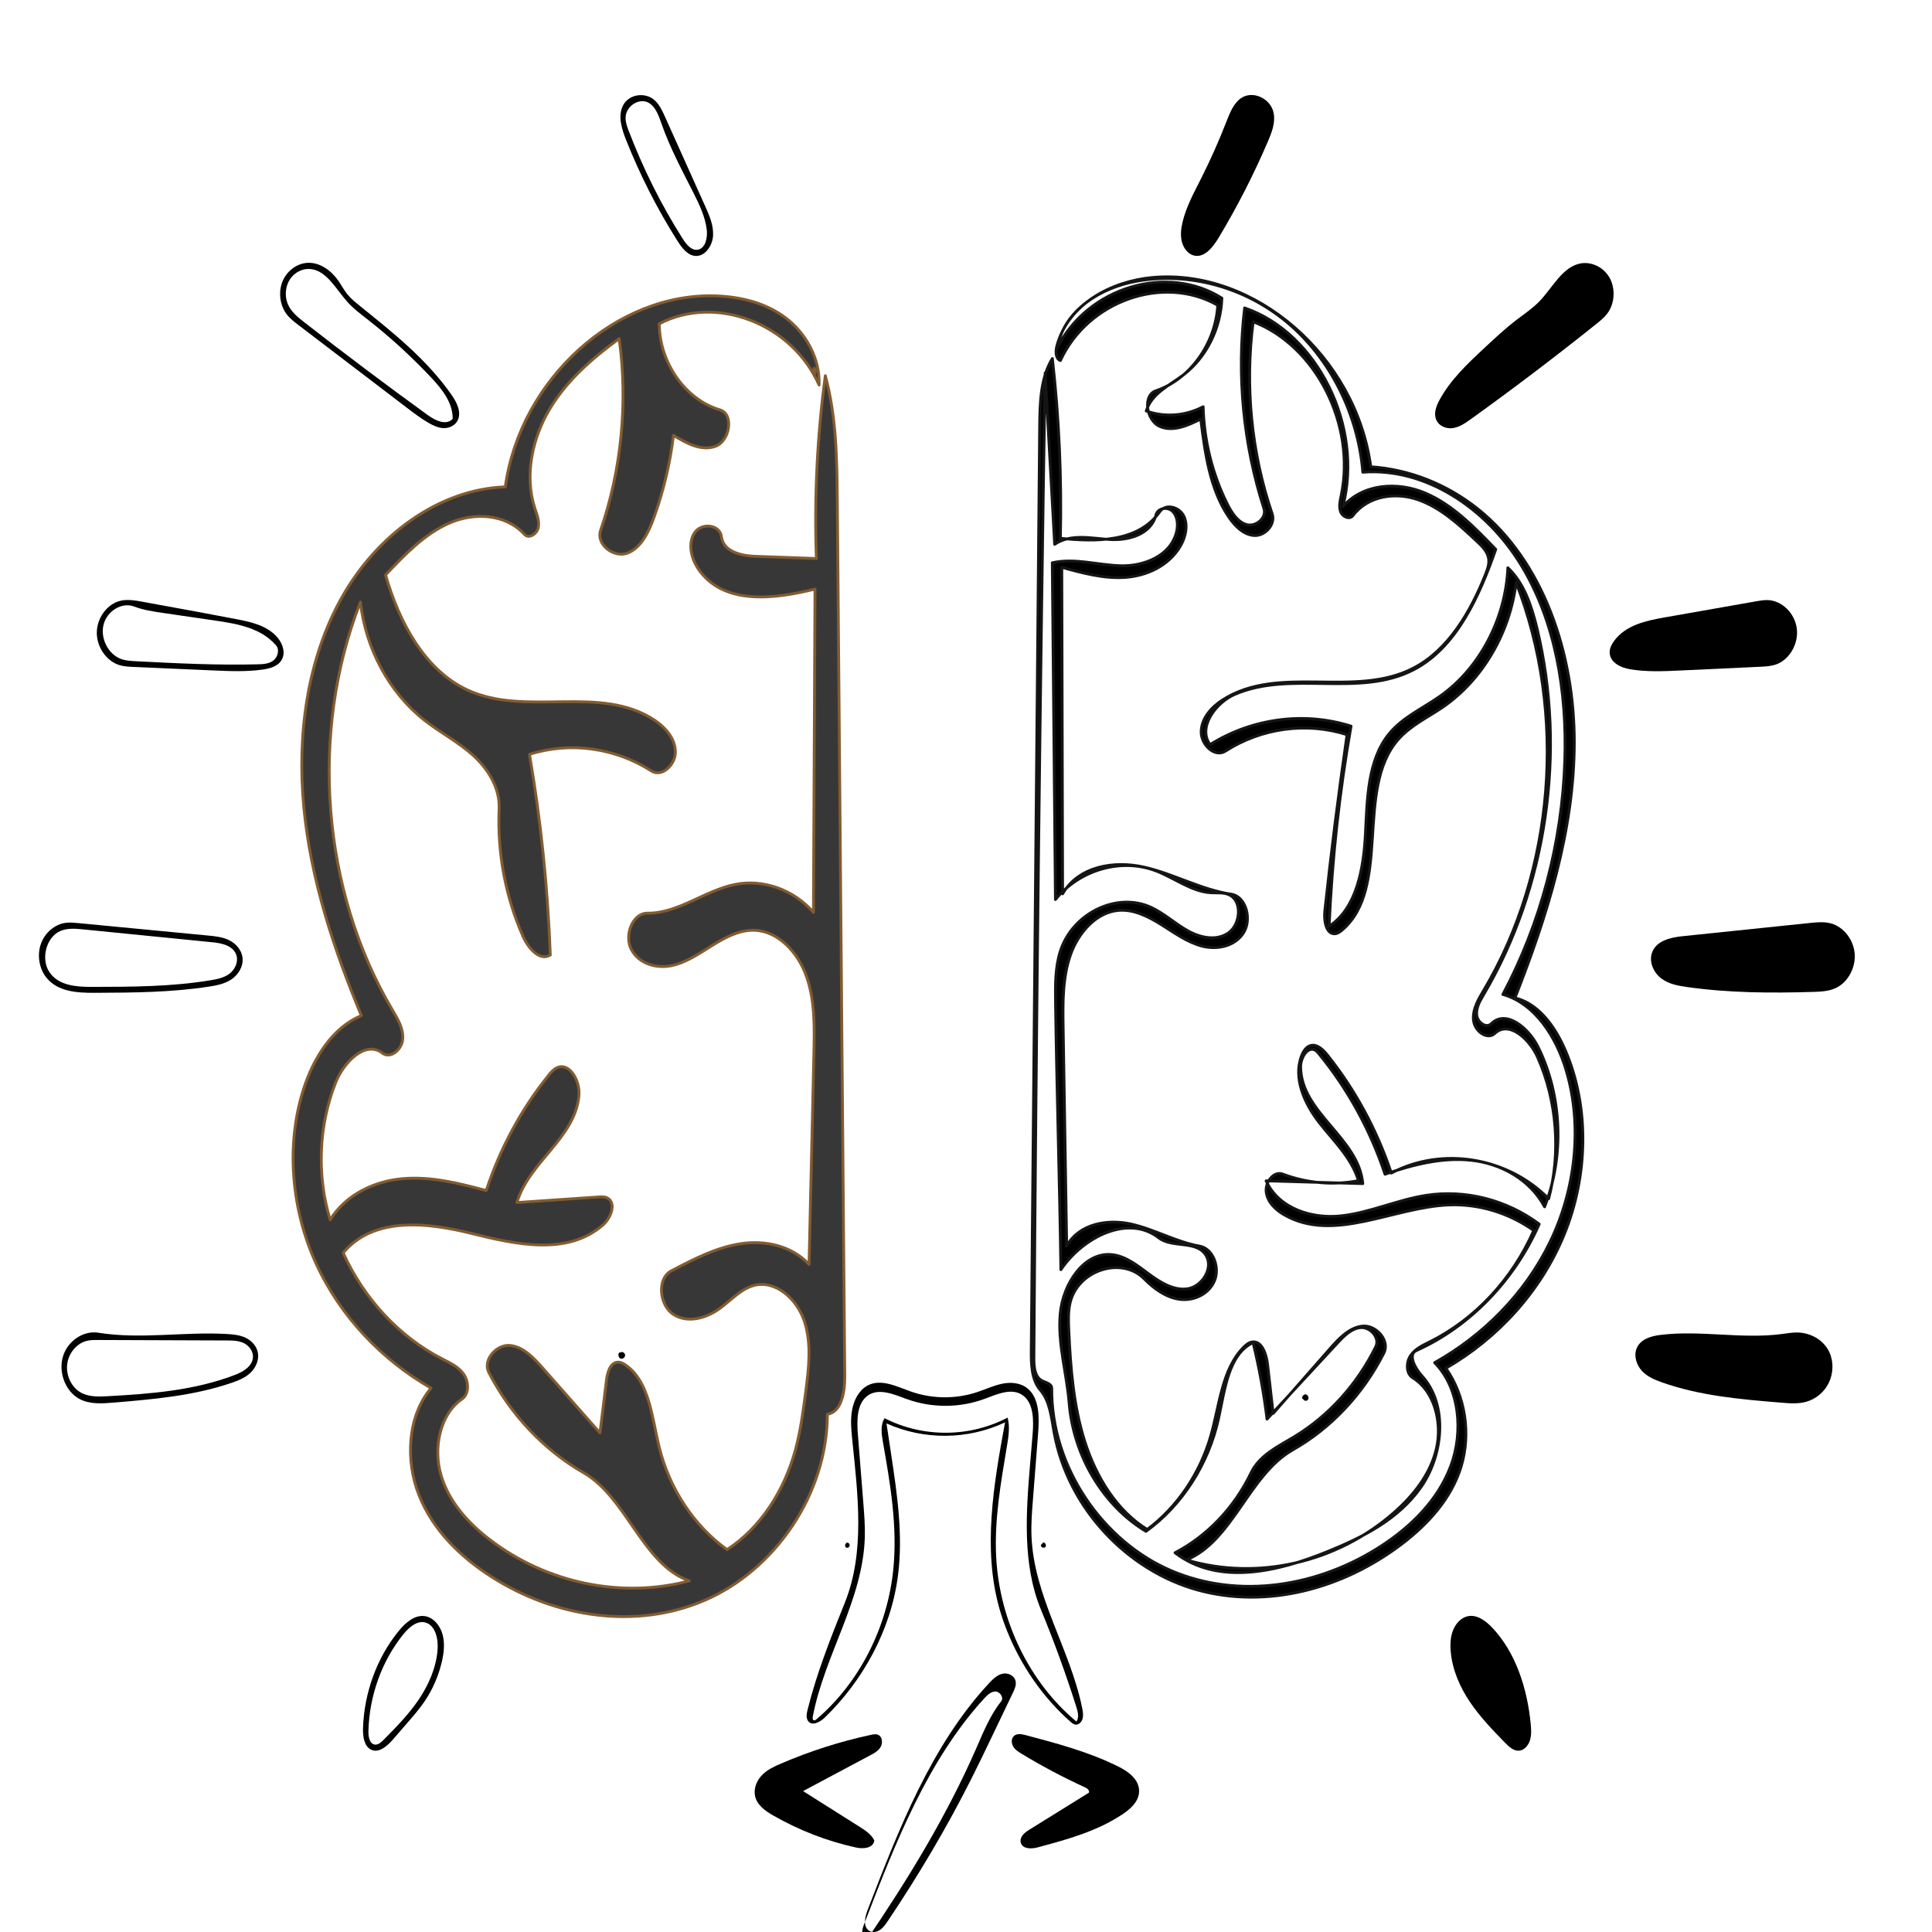 <?xml version="1.0" encoding="UTF-8" standalone="no"?>
<!DOCTYPE svg PUBLIC "-//W3C//DTD SVG 1.1//EN" "http://www.w3.org/Graphics/SVG/1.1/DTD/svg11.dtd">
<!-- Created with Vectornator (http://vectornator.io/) -->
<svg height="100%" stroke-miterlimit="10" style="fill-rule:nonzero;clip-rule:evenodd;stroke-linecap:round;stroke-linejoin:round;" version="1.1" viewBox="0 0 500 500" width="100%" xml:space="preserve" xmlns="http://www.w3.org/2000/svg" xmlns:vectornator="http://vectornator.io" xmlns:xlink="http://www.w3.org/1999/xlink">
<defs/>
<clipPath id="ArtboardFrame">
<rect height="500" width="500" x="0" y="0"/>
</clipPath>
<g clip-path="url(#ArtboardFrame)" id="Untitled" vectornator:layerName="Untitled">
<path d="M0 0L500 0.035" fill="#000000" fill-rule="nonzero" opacity="1" stroke="none"/>
<path d="M371.628 108.475C371.023 106.822 371.743 104.963 372.582 103.436C375.444 98.227 379.748 94.177 383.977 90.223C386.748 87.632 389.524 85.037 392.514 82.752C394.521 81.217 396.634 79.815 398.411 77.975C401.756 74.511 404.181 69.35 408.685 68.251C411.64 67.531 414.942 69.043 416.537 71.847C418.133 74.652 417.906 78.546 415.998 81.108C415.217 82.157 414.209 82.971 413.21 83.771C402.58 92.283 391.751 100.501 380.737 108.413C379.275 109.463 377.746 110.534 376.012 110.793C374.277 111.052 372.277 110.246 371.628 108.475" fill="#000000" fill-rule="nonzero" opacity="1" stroke="none"/>
<path d="M116.908 102.256C118.234 104.16 119.493 106.714 118.437 108.808C117.754 110.161 116.246 110.833 114.829 110.793C113.412 110.752 112.069 110.115 110.82 109.386C108.857 108.24 107.028 106.845 105.204 105.454C95.889 98.35 86.573 91.245 77.258 84.14C76.148 83.294 75.024 82.432 74.164 81.292C72.396 78.946 71.99 75.48 73.16 72.725C74.33 69.97 77.019 68.064 79.805 68.015C82.882 67.96 85.737 70.019 87.592 72.694C88.36 73.8 88.992 75.017 89.823 76.067C90.751 77.241 91.902 78.175 93.044 79.097C101.636 86.03 110.446 92.977 116.908 102.256M117.154 108.398C117.21 104.218 114.4 100.713 111.657 97.79C106.519 92.314 101 87.265 95.161 82.698C93.354 81.285 91.505 79.907 89.947 78.178C86.966 74.871 84.559 70.007 80.318 69.621C78.288 69.436 76.199 70.497 75.023 72.311C73.848 74.124 73.629 76.623 74.468 78.646C75.312 80.68 77.046 82.076 78.712 83.375C89.245 91.589 99.909 99.605 110.697 107.418C112.665 108.843 115.47 110.203 117.154 108.398Z" fill="#000000" fill-rule="nonzero" opacity="1" stroke="none"/>
<path d="M473.911 238.996C477.183 239.909 479.753 243.257 479.998 246.928C480.243 250.599 478.145 254.317 475.028 255.736C473.22 256.56 471.21 256.644 469.251 256.705C458.359 257.039 447.423 256.971 436.618 255.445C434.313 255.12 431.931 254.693 430.006 253.275C428.081 251.857 426.749 249.169 427.47 246.762C428.452 243.487 432.257 242.619 435.405 242.292C443.856 241.414 452.307 240.537 460.759 239.659C463.279 239.397 465.8 239.135 468.32 238.873C470.185 238.679 472.095 238.489 473.911 238.996" fill="#000000" fill-rule="nonzero" opacity="1" stroke="none"/>
<path d="M17.047 238.821C18.102 238.69 19.167 238.791 20.224 238.893C31.426 239.967 42.629 241.041 53.831 242.116C55.71 242.296 57.631 242.488 59.346 243.344C61.06 244.201 62.557 245.866 62.773 247.907C63.007 250.125 61.664 252.264 59.923 253.442C58.181 254.62 56.101 255.021 54.072 255.335C44.316 256.846 34.425 256.895 24.571 256.941C20.071 256.962 14.975 256.706 12.011 253.018C10.126 250.674 9.556 247.167 10.588 244.26C11.619 241.354 14.206 239.176 17.047 238.821M15.596 240.952C11.944 242.533 10.474 248.225 12.834 251.648C15.218 255.107 19.794 255.412 23.765 255.406C34.09 255.392 44.463 255.373 54.667 253.657C56.294 253.384 57.97 253.044 59.331 252.037C60.693 251.029 61.663 249.176 61.242 247.443C60.61 244.843 57.597 244.117 55.138 243.873C46.877 243.051 38.617 242.228 30.357 241.406C27.421 241.114 24.485 240.822 21.549 240.53C19.549 240.331 17.462 240.145 15.596 240.952Z" fill="#000000" fill-rule="nonzero" opacity="1" stroke="none"/>
<path d="M229.833 497.062C229.216 497.98 228.572 498.92 227.675 499.503C226.778 500.086 225.556 500.227 224.725 499.54C223.336 498.392 223.877 496.026 224.55 494.275C232.613 473.298 241.031 451.737 255.858 435.727C256.883 434.62 258.011 433.498 259.422 433.163C260.832 432.827 262.569 433.614 262.852 435.157C263.034 436.152 262.59 437.144 262.159 438.044C260.384 441.75 258.61 445.456 256.836 449.162C255.038 452.918 253.24 456.674 251.369 460.387C244.957 473.119 237.701 485.339 229.833 497.062M259.1 440.316C259.865 439.362 258.785 437.763 257.623 437.759C256.46 437.756 255.496 438.693 254.676 439.591C240.034 455.621 231.677 477.041 223.658 497.899C223.377 498.628 223.092 499.393 223.159 500.18C223.227 500.967 223.777 501.765 224.502 501.771C235.078 486.175 245.006 469.959 252.66 452.454C254.512 448.22 256.268 443.847 259.1 440.316Z" fill="#000000" fill-rule="nonzero" opacity="1" stroke="none"/>
<path d="M221.581 478.146C214.078 476.507 206.792 473.686 200.022 469.798C198.002 468.638 195.831 467.1 195.38 464.661C195.019 462.708 195.929 460.68 197.273 459.329C198.616 457.978 200.341 457.181 202.042 456.448C209.607 453.188 217.446 450.682 225.428 448.971C226.105 448.826 226.849 448.697 227.45 449.065C228.387 449.639 228.457 451.179 227.875 452.162C227.294 453.146 226.281 453.705 225.316 454.219C219.49 457.324 213.663 460.428 207.836 463.533C212.727 466.623 217.617 469.712 222.507 472.802C223.954 473.716 225.469 474.705 226.275 476.302C226.024 478.327 223.42 478.548 221.581 478.146" fill="#000000" fill-rule="nonzero" opacity="1" stroke="none"/>
<path d="M268.502 478.114C266.837 478.561 264.433 478.527 264.139 476.686C263.92 475.312 265.2 474.261 266.312 473.57C271.474 470.364 276.637 467.157 281.799 463.951C282.048 463.372 281.392 462.841 280.851 462.593C275.206 460.009 269.691 457.087 264.34 453.845C263.583 453.387 262.804 452.898 262.301 452.13C261.798 451.361 261.652 450.231 262.197 449.497C262.909 448.54 264.275 448.741 265.374 449.032C273.563 451.199 281.81 453.388 289.473 457.209C292.01 458.475 294.827 460.517 294.801 463.557C294.779 466.106 292.718 468.032 290.73 469.378C284.011 473.928 276.184 476.053 268.502 478.114" fill="#000000" fill-rule="nonzero" opacity="1" stroke="none"/>
<path d="M179.96 66.236C177.908 66.083 176.432 64.093 175.265 62.249C170.077 54.053 165.629 45.302 162.007 36.163C160.898 33.364 159.878 30.074 161.192 27.382C162.711 24.27 167.12 23.725 169.546 26.058C170.731 27.197 171.455 28.786 172.151 30.332C175.607 38.019 179.063 45.707 182.519 53.394C183.599 55.797 184.707 58.343 184.539 61.013C184.372 63.683 182.411 66.418 179.96 66.236M180.625 64.619C182.579 64.252 183.177 61.468 182.897 59.33C182.452 55.944 180.949 52.846 179.433 49.851C176.496 44.044 173.406 38.293 171.228 32.103C170.502 30.038 169.745 27.75 167.977 26.665C165.526 25.161 161.938 27.407 161.897 30.471C161.881 31.647 162.291 32.775 162.705 33.861C166.445 43.657 171.132 53.024 176.663 61.756C177.617 63.261 178.97 64.93 180.625 64.619Z" fill="#000000" fill-rule="nonzero" opacity="1" stroke="none"/>
<path d="M58.789 345.243C60.428 345.339 62.1 345.505 63.6 346.23C65.1 346.956 66.421 348.34 66.74 350.094C67.092 352.028 66.153 354.032 64.78 355.316C63.407 356.6 61.658 357.292 59.931 357.882C50.056 361.256 39.633 362.139 29.314 363.001C26.328 363.25 23.171 363.466 20.491 362.01C16.978 360.102 15.081 355.24 16.259 351.161C17.437 347.081 21.546 344.277 25.43 344.903C36.443 346.678 47.672 344.588 58.789 345.243M60.99 355.752C63.098 354.934 65.527 353.422 65.463 350.986C65.423 349.426 64.264 348.113 62.938 347.522C61.613 346.932 60.139 346.918 58.707 346.912C47.574 346.871 36.442 346.83 25.31 346.788C24.396 346.785 23.474 346.782 22.579 346.985C19.972 347.575 17.815 350.05 17.411 352.918C17.006 355.785 18.381 358.852 20.706 360.267C22.84 361.567 25.43 361.476 27.872 361.34C39.07 360.718 50.428 359.853 60.99 355.752Z" fill="#000000" fill-rule="nonzero" opacity="1" stroke="none"/>
<path d="M423.546 348.995C424.506 346.577 427.257 345.781 429.66 345.482C440.12 344.18 450.754 346.617 461.207 345.236C462.463 345.07 463.718 344.849 464.984 344.845C468.395 344.834 471.948 346.671 473.463 350C474.577 352.447 474.462 355.476 473.284 357.888C472.106 360.299 469.928 362.07 467.503 362.763C465.391 363.366 463.166 363.191 460.989 363.011C450.572 362.152 440.039 361.268 430.103 357.752C428.242 357.093 426.348 356.304 424.95 354.812C423.552 353.32 422.768 350.951 423.546 348.995" fill="#000000" fill-rule="nonzero" opacity="1" stroke="none"/>
<path d="M71.464 164.592C72.904 166.081 73.926 168.439 73.084 170.397C72.259 172.314 70.086 172.975 68.16 173.257C63.838 173.888 59.454 173.697 55.097 173.505C48.243 173.203 41.388 172.901 34.533 172.599C33.349 172.547 32.153 172.493 31.007 172.16C27.612 171.176 25.02 167.521 25.054 163.694C25.087 159.868 27.78 156.246 31.22 155.469C33.074 155.05 34.994 155.39 36.862 155.731C38.657 156.059 40.453 156.387 42.248 156.715C48.566 157.868 54.885 159.022 61.194 160.239C64.867 160.947 68.759 161.795 71.464 164.592M71.477 167.075C67.628 162.543 61.533 161.46 55.916 160.637C51.303 159.962 46.689 159.286 42.076 158.61C39.595 158.247 37.093 157.878 34.73 156.972C31.52 155.741 27.626 158.158 26.78 161.749C25.933 165.34 28.107 169.387 31.339 170.547C32.569 170.989 33.882 171.059 35.176 171.126C45.699 171.664 56.232 172.203 66.763 171.923C68.138 171.887 69.598 171.807 70.728 170.952C71.857 170.098 72.411 168.175 71.477 167.075Z" fill="#000000" fill-rule="nonzero" opacity="1" stroke="none"/>
<path d="M160.436 350.099C160.857 349.652 161.701 350 161.771 350.637C161.841 351.274 161.143 351.831 160.596 351.596C160.048 351.361 159.87 350.479 160.254 349.993L160.436 350.099Z" fill="#000000" fill-rule="nonzero" opacity="1" stroke="none"/>
<path d="M309.096 66.157C307.506 65.821 306.3 64.27 305.867 62.571C305.434 60.871 305.658 59.051 306.075 57.347C307.037 53.425 308.977 49.889 310.774 46.333C313.201 41.529 315.404 36.591 317.371 31.544C318.264 29.251 319.214 26.793 321.13 25.435C324.145 23.297 328.865 25.419 329.618 29.251C330.108 31.739 329.137 34.265 328.149 36.571C324.447 45.209 320.176 53.558 315.382 61.532C313.907 63.985 311.738 66.716 309.096 66.157" fill="#000000" fill-rule="nonzero" opacity="1" stroke="none"/>
<path d="M336.984 362.016C336.875 361.418 337.4 360.778 337.953 360.865C338.506 360.952 338.834 361.782 338.485 362.259C338.136 362.735 337.285 362.526 337.187 361.926L336.984 362.016Z" fill="#000000" fill-rule="nonzero" opacity="1" stroke="none"/>
<path d="M269.948 399.224C270.463 399.073 270.907 399.914 270.554 400.35C270.202 400.786 269.415 400.49 269.345 399.914C269.549 399.678 269.752 399.441 269.956 399.205L269.948 399.224Z" fill="#000000" fill-rule="nonzero" opacity="1" stroke="none"/>
<path d="M219.108 399.223C219.522 399.127 219.964 399.574 219.89 400.028C219.817 400.482 219.239 400.732 218.908 400.445C218.578 400.159 218.69 399.471 219.095 399.34L219.108 399.223Z" fill="#000000" fill-rule="nonzero" opacity="1" stroke="none"/>
<path d="M110 418.262C112.176 418.606 113.888 420.664 114.524 422.957C115.16 425.25 114.889 427.73 114.35 430.052C113.506 433.686 112.015 437.14 109.983 440.166C108.667 442.125 107.134 443.897 105.606 445.663C104.325 447.143 103.044 448.624 101.763 450.104C100.223 451.883 98.026 453.822 95.991 452.793C94.211 451.893 93.879 449.319 93.951 447.183C94.255 438.048 97.543 429.064 103.09 422.206C104.885 419.987 107.314 417.836 110 418.262M110.158 419.927C107.972 419.282 105.862 421.124 104.366 422.977C98.82 429.847 95.57 438.871 95.347 448.017C95.314 449.404 95.611 451.172 96.856 451.472C97.762 451.691 98.604 450.95 99.284 450.261C102.474 447.033 105.683 443.781 108.28 439.974C110.876 436.167 112.853 431.73 113.243 427.007C113.477 424.174 112.678 420.671 110.158 419.927Z" fill="#000000" fill-rule="nonzero" opacity="1" stroke="none"/>
<path d="M416.58 168.841C416.567 167.761 417.082 166.754 417.699 165.908C420.727 161.762 425.985 160.637 430.786 159.791C438.67 158.402 446.553 157.013 454.436 155.625C455.476 155.441 456.525 155.258 457.577 155.305C461.209 155.469 464.516 158.742 465.012 162.665C465.509 166.588 463.139 170.713 459.683 171.942C458.33 172.423 456.887 172.494 455.465 172.56C448.61 172.88 441.754 173.201 434.899 173.521C430.542 173.725 426.151 173.926 421.841 173.201C419.465 172.802 416.612 171.46 416.58 168.841" fill="#000000" fill-rule="nonzero" opacity="1" stroke="none"/>
<path d="M379.926 418.264C382.249 417.809 384.474 419.437 386.172 421.224C392.276 427.646 395.249 436.935 396.145 446.127C396.284 447.554 396.373 449.033 395.948 450.391C395.523 451.748 394.46 452.965 393.147 453.073C391.721 453.19 390.499 452.045 389.46 450.975C386.261 447.682 383.043 444.367 380.438 440.502C377.833 436.638 375.848 432.153 375.442 427.38C375.281 425.491 375.38 423.527 376.093 421.796C376.805 420.065 378.211 418.599 379.926 418.264" fill="#000000" fill-rule="nonzero" opacity="1" stroke="none"/>
<path d="M210.764 96.782C211.066 96.366 211.059 95.719 210.747 95.311C210.433 95.717 210.424 96.367 210.726 96.784L210.764 96.782ZM157.326 310.121C159.538 311.48 158.066 315.261 156.086 316.993C146.909 325.024 133.582 322.095 122.107 319.235C110.633 316.375 96.748 314.755 88.813 324.227C94.203 336.163 103.397 346.011 114.444 351.681C116.461 352.716 118.63 353.693 119.993 355.616C121.356 357.539 121.458 360.772 119.572 362.068C113.845 366.006 112.074 374.731 114.133 381.759C116.193 388.787 121.293 394.288 126.842 398.518C141.606 409.772 160.87 413.737 178.385 409.128C166.295 404.895 162.233 387.553 150.992 381.117C140.786 375.272 132.177 366.165 126.516 355.223C124.82 351.946 128.518 347.888 131.96 348.199C135.401 348.511 138.112 351.395 140.505 354.107C145.427 359.685 150.349 365.263 155.271 370.84C155.825 366.324 156.379 361.809 156.933 357.293C157.179 355.284 157.849 352.789 159.696 352.543C160.519 352.433 161.323 352.853 162.018 353.347C168.082 357.661 168.714 366.798 170.575 374.423C173.211 385.224 179.595 394.887 188.159 401.04C196.823 395.413 202.981 385.769 205.847 375.233C207.169 370.372 207.835 365.331 208.497 360.312C209.303 354.192 210.086 347.782 208.173 341.961C206.26 336.14 200.705 331.236 195.182 332.659C191.754 333.542 189.183 336.526 186.251 338.652C182.722 341.21 177.931 342.517 174.279 340.175C170.627 337.832 169.916 330.889 173.736 328.889C179.473 325.886 185.324 322.844 191.626 321.876C197.929 320.909 204.87 322.33 209.377 327.226C209.796 308.987 210.216 290.747 210.635 272.508C210.789 265.828 210.912 258.947 208.716 252.708C206.52 246.47 201.4 240.96 195.269 240.754C191.373 240.623 187.694 242.585 184.311 244.694C180.929 246.804 177.551 249.154 173.718 249.928C169.886 250.703 165.394 249.465 163.421 245.803C161.448 242.141 163.668 236.287 167.566 236.327C175.552 236.409 182.515 230.372 190.38 228.862C197.633 227.47 205.454 230.285 210.517 236.11C210.652 208.224 210.787 180.338 210.923 152.452C200.344 155.086 187.079 156.719 180.672 147.178C178.881 144.51 177.98 140.671 179.7 137.948C181.42 135.225 186.292 135.627 186.71 138.902C187.204 142.777 191.818 143.845 195.408 143.974C200.697 144.165 205.985 144.355 211.273 144.546C210.707 128.739 211.484 112.875 213.593 97.224C216.497 107.888 216.614 119.182 216.708 130.304C217.349 205.614 217.989 280.923 218.63 356.233C218.664 360.24 217.779 365.486 214.132 366.012C214.066 386.964 200.335 406.405 182.456 414.128C164.577 421.851 143.58 418.627 127.022 407.966C119.226 402.945 112.075 396.069 108.46 387.023C104.845 377.977 105.435 366.519 111.551 359.243C98.988 352.023 88.154 340.893 81.815 327.047C75.476 313.2 73.88 296.611 78.516 281.985C81.113 273.79 86.071 265.896 93.52 262.842C86.392 245.694 80.432 227.726 78.631 209.004C76.831 190.282 79.454 170.634 88.484 154.583C97.513 138.532 113.489 126.629 130.76 125.999C134.643 98.055 159.611 75.531 185.538 76.584C191.824 76.839 198.234 78.396 203.394 82.316C208.554 86.237 212.27 92.807 211.977 99.653C204.974 83.697 185.259 76.137 170.625 83.796C170.639 93.851 177.395 103.446 186.307 106.065C190.04 107.162 188.887 114.089 185.236 115.476C181.585 116.863 177.672 114.735 174.302 112.672C173.41 119.967 171.698 127.144 169.218 133.99C167.857 137.748 165.934 141.752 162.447 143.126C158.96 144.5 154.146 140.988 155.446 137.205C160.851 121.477 162.519 104.245 160.245 87.634C153.407 92.641 146.772 98.33 142.272 105.849C137.773 113.368 135.663 123.03 138.407 131.494C138.939 133.135 139.655 134.846 139.304 136.544C138.953 138.242 136.85 139.534 135.725 138.298C130.85 132.948 122.747 132.566 116.321 135.365C109.895 138.164 104.753 143.539 99.786 148.789C103.317 161.173 110.026 173.482 120.978 178.564C136.18 185.619 155.35 177.016 169.444 186.412C172.145 188.212 174.677 190.999 174.796 194.447C174.915 197.894 171.294 201.277 168.567 199.523C159.185 193.487 147.488 191.89 137.029 195.218C139.972 212.358 141.774 229.731 142.417 247.155C139.703 248.867 136.716 245.413 135.351 242.337C130.816 232.112 128.669 220.643 129.167 209.3C129.406 203.855 126.213 198.861 122.347 195.399C118.481 191.937 113.891 189.575 109.831 186.388C100.763 179.267 94.608 167.901 93.273 155.81C80.043 189.632 83.252 230.506 101.561 261.39C102.927 263.693 104.431 266.183 104.228 268.915C104.025 271.647 101.033 274.143 98.982 272.554C94.602 269.16 88.991 274.816 86.86 280.191C82.454 291.307 81.941 304.194 85.448 315.683C89.526 309.086 96.946 305.664 104.224 305.034C111.502 304.405 118.757 306.202 125.842 308.119C129.428 297.189 134.93 287.009 141.964 278.291C142.604 277.497 143.29 276.69 144.191 276.3C147.454 274.888 150.19 279.782 149.83 283.587C148.789 294.588 136.885 300.69 133.782 311.219C140.812 310.737 147.842 310.256 154.872 309.775C155.707 309.718 156.597 309.673 157.326 310.121" fill="#383738" fill-rule="nonzero" opacity="1" stroke="#825c30" stroke-linecap="round" stroke-linejoin="round" stroke-width="0.732"/>
<path d="M280.071 442.057C280.251 442.945 280.408 443.878 280.181 444.752C279.953 445.627 279.219 446.412 278.387 446.336C277.853 446.287 277.398 445.909 276.982 445.54C269.945 439.305 264.3 431.221 260.661 422.169C259.903 420.283 259.231 418.356 258.672 416.39C254.253 400.837 257.165 384.072 260.107 368.11C250.461 372.644 239.134 372.744 229.422 368.379C229.815 370.981 230.208 373.583 230.6 376.185C232.171 386.595 233.746 397.196 232.41 407.644C230.588 421.898 223.308 434.968 213.431 444.525C212.191 445.724 210.091 446.805 209.102 445.355C208.56 444.559 208.762 443.448 208.999 442.492C211.378 432.938 215.004 423.816 218.653 414.75C223.895 401.723 222.021 386.797 220.566 372.663C220.298 370.056 220.049 367.397 220.532 364.826C221.015 362.255 222.35 359.743 224.51 358.582C227.986 356.716 232.031 358.821 235.718 360.118C241.267 362.07 247.365 362.121 252.94 360.262C255.111 359.538 257.213 358.531 259.447 358.091C261.681 357.651 264.154 357.855 265.961 359.353C269.025 361.895 268.988 366.838 268.661 371.018C268.211 376.752 267.762 382.487 267.313 388.221C267.075 391.268 266.836 394.325 266.943 397.381C267.497 413.078 276.956 426.719 280.071 442.057M278.566 441.788C275.856 433.23 272.791 424.804 269.384 416.546C264.557 404.847 265.536 391.409 266.61 378.636C266.816 376.181 267.023 373.726 267.229 371.271C267.537 367.605 267.54 363.19 264.735 361.137C261.898 359.061 258.147 360.784 254.914 361.988C248.403 364.412 241.162 364.439 234.635 362.065C231.232 360.827 227.235 359.036 224.344 361.351C221.717 363.454 221.738 367.659 222.019 371.198C222.492 377.163 222.965 383.127 223.438 389.092C223.665 391.954 223.892 394.823 223.816 397.695C223.387 414.038 213.405 428.243 210.347 444.25C210.283 444.581 210.259 445.007 210.53 445.174C210.782 445.329 211.089 445.129 211.318 444.934C222.438 435.483 229.804 420.962 231.232 405.676C232.244 394.838 230.4 383.949 228.507 373.251C228.135 371.149 227.808 368.784 228.929 367.027C238.858 372.104 250.879 372.048 260.768 366.879C261.401 369.224 261.013 371.735 260.613 374.14C259.02 383.705 257.291 393.364 257.816 403.068C258.709 419.584 266.497 435.511 278.581 445.534C279.308 444.499 278.956 443.021 278.566 441.788Z" fill="#000000" fill-rule="nonzero" opacity="1" stroke="none"/>
<path d="M360.07 303.591C373.194 296.659 390.108 299.419 400.792 310.234C403.973 298.205 402.938 284.913 397.943 273.639C395.848 268.911 390.528 264.011 386.873 267.434C384.891 269.291 381.595 266.843 381.329 264.009C381.063 261.176 382.632 258.574 384.051 256.182C402.343 225.354 405.561 184.544 392.363 150.769C390.781 163.857 383.62 176.017 373.358 183.038C369.401 185.745 364.949 187.785 361.752 191.497C350.633 204.41 360.14 229.783 347.344 240.699C346.795 241.167 346.178 241.608 345.482 241.658C343.183 241.82 342.587 238.256 342.856 235.764C344.503 220.516 346.423 205.303 348.615 190.137C338.179 186.803 326.502 188.381 317.13 194.391C314.358 196.169 310.694 192.682 310.865 189.183C311.035 185.683 313.658 182.903 316.432 181.127C330.967 171.82 350.645 180.818 365.851 172.882C374.759 168.233 380.512 158.521 384.442 148.65C384.948 147.379 385.442 146.018 385.259 144.647C385.014 142.814 383.641 141.443 382.353 140.234C377.705 135.869 372.887 131.398 367.046 129.346C361.205 127.293 354.018 128.262 350.136 133.44C349.294 134.562 347.456 133.788 346.951 132.448C346.445 131.108 346.808 129.591 347.104 128.179C350.924 109.927 340.536 89.453 324.317 83.266C322.152 99.941 323.858 117.195 329.235 132.984C330.185 135.773 327.343 138.745 324.616 138.592C321.888 138.44 319.634 136.219 318.008 133.828C313.11 126.628 311.856 117.327 310.752 108.447C307.389 110.141 303.537 111.859 300.104 110.34C296.67 108.822 295.633 102.313 299.174 101.122C307.929 98.177 314.585 88.955 315.147 78.992C301.076 70.973 281.538 77.844 274.427 93.313C273.169 92.86 273.145 90.928 273.515 89.543C276.446 78.545 287.802 72.755 298.28 71.816C324.697 69.448 350.951 92.223 354.747 120.799C364.691 121.462 374.439 125.302 382.473 131.721C399.429 145.27 407.452 169.19 407.426 192.098C407.401 215.006 400.347 237.203 392.068 258.262C398.149 259.689 402.453 265.653 405.092 271.788C411.463 286.602 410.94 304.426 404.855 319.383C398.771 334.34 387.46 346.436 374.188 354.092C379.213 361.214 380.735 371.104 378.115 379.621C375.548 387.968 369.462 394.497 362.843 399.545C347.636 411.141 327.976 416.447 309.978 411.499C291.98 406.55 276.373 390.551 272.793 370.709C272.096 366.849 271.715 362.608 269.237 359.745C266.956 357.109 266.855 353.095 266.888 349.473C267.613 269.737 268.338 190.002 269.063 110.267C269.118 104.229 269.276 97.807 272.352 92.784C274.093 108.208 274.787 123.772 274.426 139.308C283.637 140.248 294.559 140.424 300.166 132.408C301.686 130.236 305.231 131.168 306.383 133.593C307.536 136.019 306.819 139.049 305.468 141.35C302.472 146.449 296.763 149.042 291.216 149.428C285.669 149.814 280.175 148.311 274.788 146.821C274.859 174.987 274.931 203.153 275.003 231.319C279.171 224.106 288.444 222.673 296.103 224.415C303.762 226.156 310.892 230.265 318.645 231.417C322.52 231.993 324.063 238.03 321.782 241.491C319.501 244.952 314.974 245.84 311.164 244.877C307.354 243.913 304.027 241.479 300.638 239.352C297.249 237.225 293.508 235.32 289.605 235.595C283.818 236.002 279.088 241.252 277.027 247.156C274.966 253.06 275.041 259.556 275.143 265.871C275.449 284.735 275.754 303.598 276.06 322.462C279.266 316.687 286.61 315.425 292.681 316.776C298.751 318.126 304.37 321.419 310.484 322.506C313.966 323.125 315.791 328.084 314.274 331.552C312.757 335.021 308.862 336.719 305.359 336.271C301.856 335.822 298.735 333.609 296.153 330.991C290.236 324.989 278.801 328.742 276.912 337.305C276.408 339.588 276.496 341.971 276.604 344.316C277.053 354.072 277.829 363.938 280.78 373.163C283.732 382.388 289.094 391.021 296.899 395.831C304.662 390.045 310.559 381.35 313.355 371.567C315.639 363.573 316.23 354.295 321.887 348.627C322.526 347.987 323.267 347.387 324.131 347.286C326.59 346.997 327.749 350.468 328.052 353.143C328.531 357.361 329.009 361.578 329.488 365.796C334.363 360.241 339.238 354.687 344.114 349.132C346.501 346.413 349.205 343.52 352.646 343.193C356.087 342.865 359.806 346.892 358.138 350.187C352.764 360.797 344.462 369.62 334.591 375.209C323.218 381.648 319.045 398.793 307.048 403.71C325.37 409.145 345.974 404.445 360.755 391.461C365.729 387.091 370.206 381.563 371.755 374.81C373.304 368.056 371.191 359.969 365.613 356.574C363.852 355.502 363.857 352.545 365.07 350.79C366.282 349.035 368.252 348.154 370.085 347.238C381.733 341.422 391.409 331.046 396.93 318.451C390.505 313.894 382.779 311.549 375.116 311.828C360.546 312.359 345.143 321.82 332.28 314.348C330.14 313.105 328.068 311.173 327.704 308.56C327.339 305.948 329.654 302.983 331.946 303.849C338.213 306.216 345.037 306.81 351.569 305.556C349.75 299.573 345.086 295.263 341.35 290.451C337.613 285.639 334.592 278.996 336.858 273.197C337.3 272.065 338.022 270.945 339.107 270.606C340.796 270.08 342.389 271.621 343.543 273.063C350.709 282.019 356.343 292.425 360.07 303.591M336.599 276.161C336.745 288.053 351.638 294.486 352.69 306.324C344.346 306.082 336.002 305.84 327.659 305.598C331.006 312.91 339.629 315.475 347.092 314.66C354.556 313.844 361.614 310.516 369.039 309.361C379.2 307.782 389.871 310.488 398.347 316.793C391.889 331.44 380.331 343.335 366.541 349.528C364.252 350.556 366.26 354.18 368.007 356.092C374.809 363.538 373.571 376.611 367.701 384.946C361.832 393.281 352.605 397.872 343.571 401.544C330.722 406.768 315.306 410.458 304.094 401.854C312.45 397.504 319.455 390.141 323.745 381.2C325.962 376.577 330.768 374.353 334.955 371.822C343.827 366.462 351.239 358.277 356.038 348.54C357.185 346.213 354.602 343.398 352.184 343.582C349.765 343.767 347.824 345.739 346.102 347.599C340.035 354.152 333.968 360.704 327.901 367.257C327.088 360.583 325.881 353.966 324.291 347.46C317.902 350.497 316.989 359.658 315.376 367.045C312.786 378.906 305.922 389.594 296.581 396.31C285.503 389.674 277.791 376.791 276.684 363.072C276.059 355.324 273.672 347.677 274.386 339.938C275.101 332.199 280.559 324.025 287.673 324.688C291.289 325.025 294.376 327.521 297.377 329.744C300.377 331.966 303.832 334.084 307.424 333.517C311.015 332.95 314.099 328.301 312.149 324.967C309.745 320.855 303.473 323.131 299.823 320.309C291.96 314.23 280.269 320.135 274.551 328.592C274.259 306.777 273.463 281.194 273.171 259.38C273.111 254.944 273.066 250.403 274.396 246.211C277.535 236.31 289.046 230.733 297.897 234.825C301.271 236.384 304.114 239.048 307.375 240.871C310.635 242.694 314.754 243.58 317.866 241.47C320.977 239.36 321.583 233.395 318.283 231.66C316.813 230.887 315.09 231.133 313.459 231.048C308.412 230.785 304.059 227.282 299.298 225.437C290.293 221.948 279.47 224.994 273.144 232.799C272.873 203.747 272.602 174.696 272.331 145.644C278.148 144.33 284.13 146.263 290.069 146.417C296.008 146.571 302.949 143.912 304.482 137.66C304.934 135.815 304.756 133.614 303.455 132.333C302.155 131.052 299.611 131.443 299.153 133.287C297.89 138.37 291.949 139.952 287.125 139.619C282.3 139.286 277.039 138.077 272.941 140.871C272.119 126.089 271.298 111.306 270.476 96.523C269.122 181.506 268.153 266.495 267.569 351.488C267.554 353.655 267.773 356.268 269.544 357.256C270.574 357.831 272.2 358.046 272.191 359.308C272.038 379.878 285.576 399.043 303.168 406.519C320.761 413.996 341.353 410.616 357.549 400.039C365.127 395.089 372.098 388.327 375.446 379.419C378.795 370.511 377.752 359.214 371.28 352.661C383.738 345.665 394.606 334.935 401.145 321.431C407.684 307.926 409.639 291.598 405.34 277.066C402.733 268.25 397.169 259.653 388.932 257.358C398.71 239.009 404.271 218.016 404.97 196.813C405.552 179.153 402.596 160.859 393.604 146.15C384.613 131.44 368.877 120.963 352.695 122.204C351.454 107.151 344.235 92.795 333.258 83.552C322.282 74.308 307.71 70.314 294.024 72.797C285.008 74.433 275.39 80.151 273.647 89.925C281.604 74.312 302.048 68.183 316.218 77.161C315.962 84.958 312.178 92.526 306.305 96.992C302.693 99.738 298.022 101.803 296.644 106.361C301.439 108.065 306.836 107.663 311.374 105.262C311.608 114.014 313.762 122.698 317.605 130.388C318.758 132.694 320.276 135.093 322.608 135.759C324.939 136.426 327.9 134.083 327.1 131.605C321.753 115.04 320.027 97.102 322.105 79.689C340.959 86.166 352.934 110.379 347.529 131.095C352.804 125.123 361.719 124.586 368.81 127.587C375.901 130.589 381.598 136.451 387.099 142.174C382.773 154.523 376.903 167.508 365.978 173.256C351.8 180.716 334.144 173.369 319.52 179.723C314.638 181.844 309.863 188.255 313.167 192.707C324.075 185.865 337.566 184.097 349.652 187.927C346.636 205.012 344.738 222.33 343.977 239.708C351.105 235.055 352.912 224.797 353.369 215.759C353.825 206.721 353.933 196.777 359.428 189.987C362.979 185.6 368.19 183.353 372.694 180.169C382.909 172.948 389.641 160.193 390.231 146.943C394.416 150.856 396.391 156.845 397.787 162.657C405.442 194.514 400.292 229.764 383.937 257.458C382.987 259.068 381.957 260.839 382.176 262.738C382.395 264.638 384.655 266.215 385.953 264.925C389.736 261.166 395.598 265.997 398.033 270.905C404.273 283.487 404.918 299.19 399.734 312.329C395.939 305.17 388.352 301.122 380.803 300.287C373.253 299.451 365.679 301.41 358.44 303.889C354.621 292.428 348.77 281.774 341.305 272.689C341.038 272.365 340.763 272.036 340.414 271.823C338.465 270.63 336.569 273.726 336.599 276.161Z" fill="#000000" fill-rule="nonzero" opacity="1" stroke="#161515" stroke-linecap="round" stroke-linejoin="round" stroke-width="0.732"/>
</g>
</svg>
